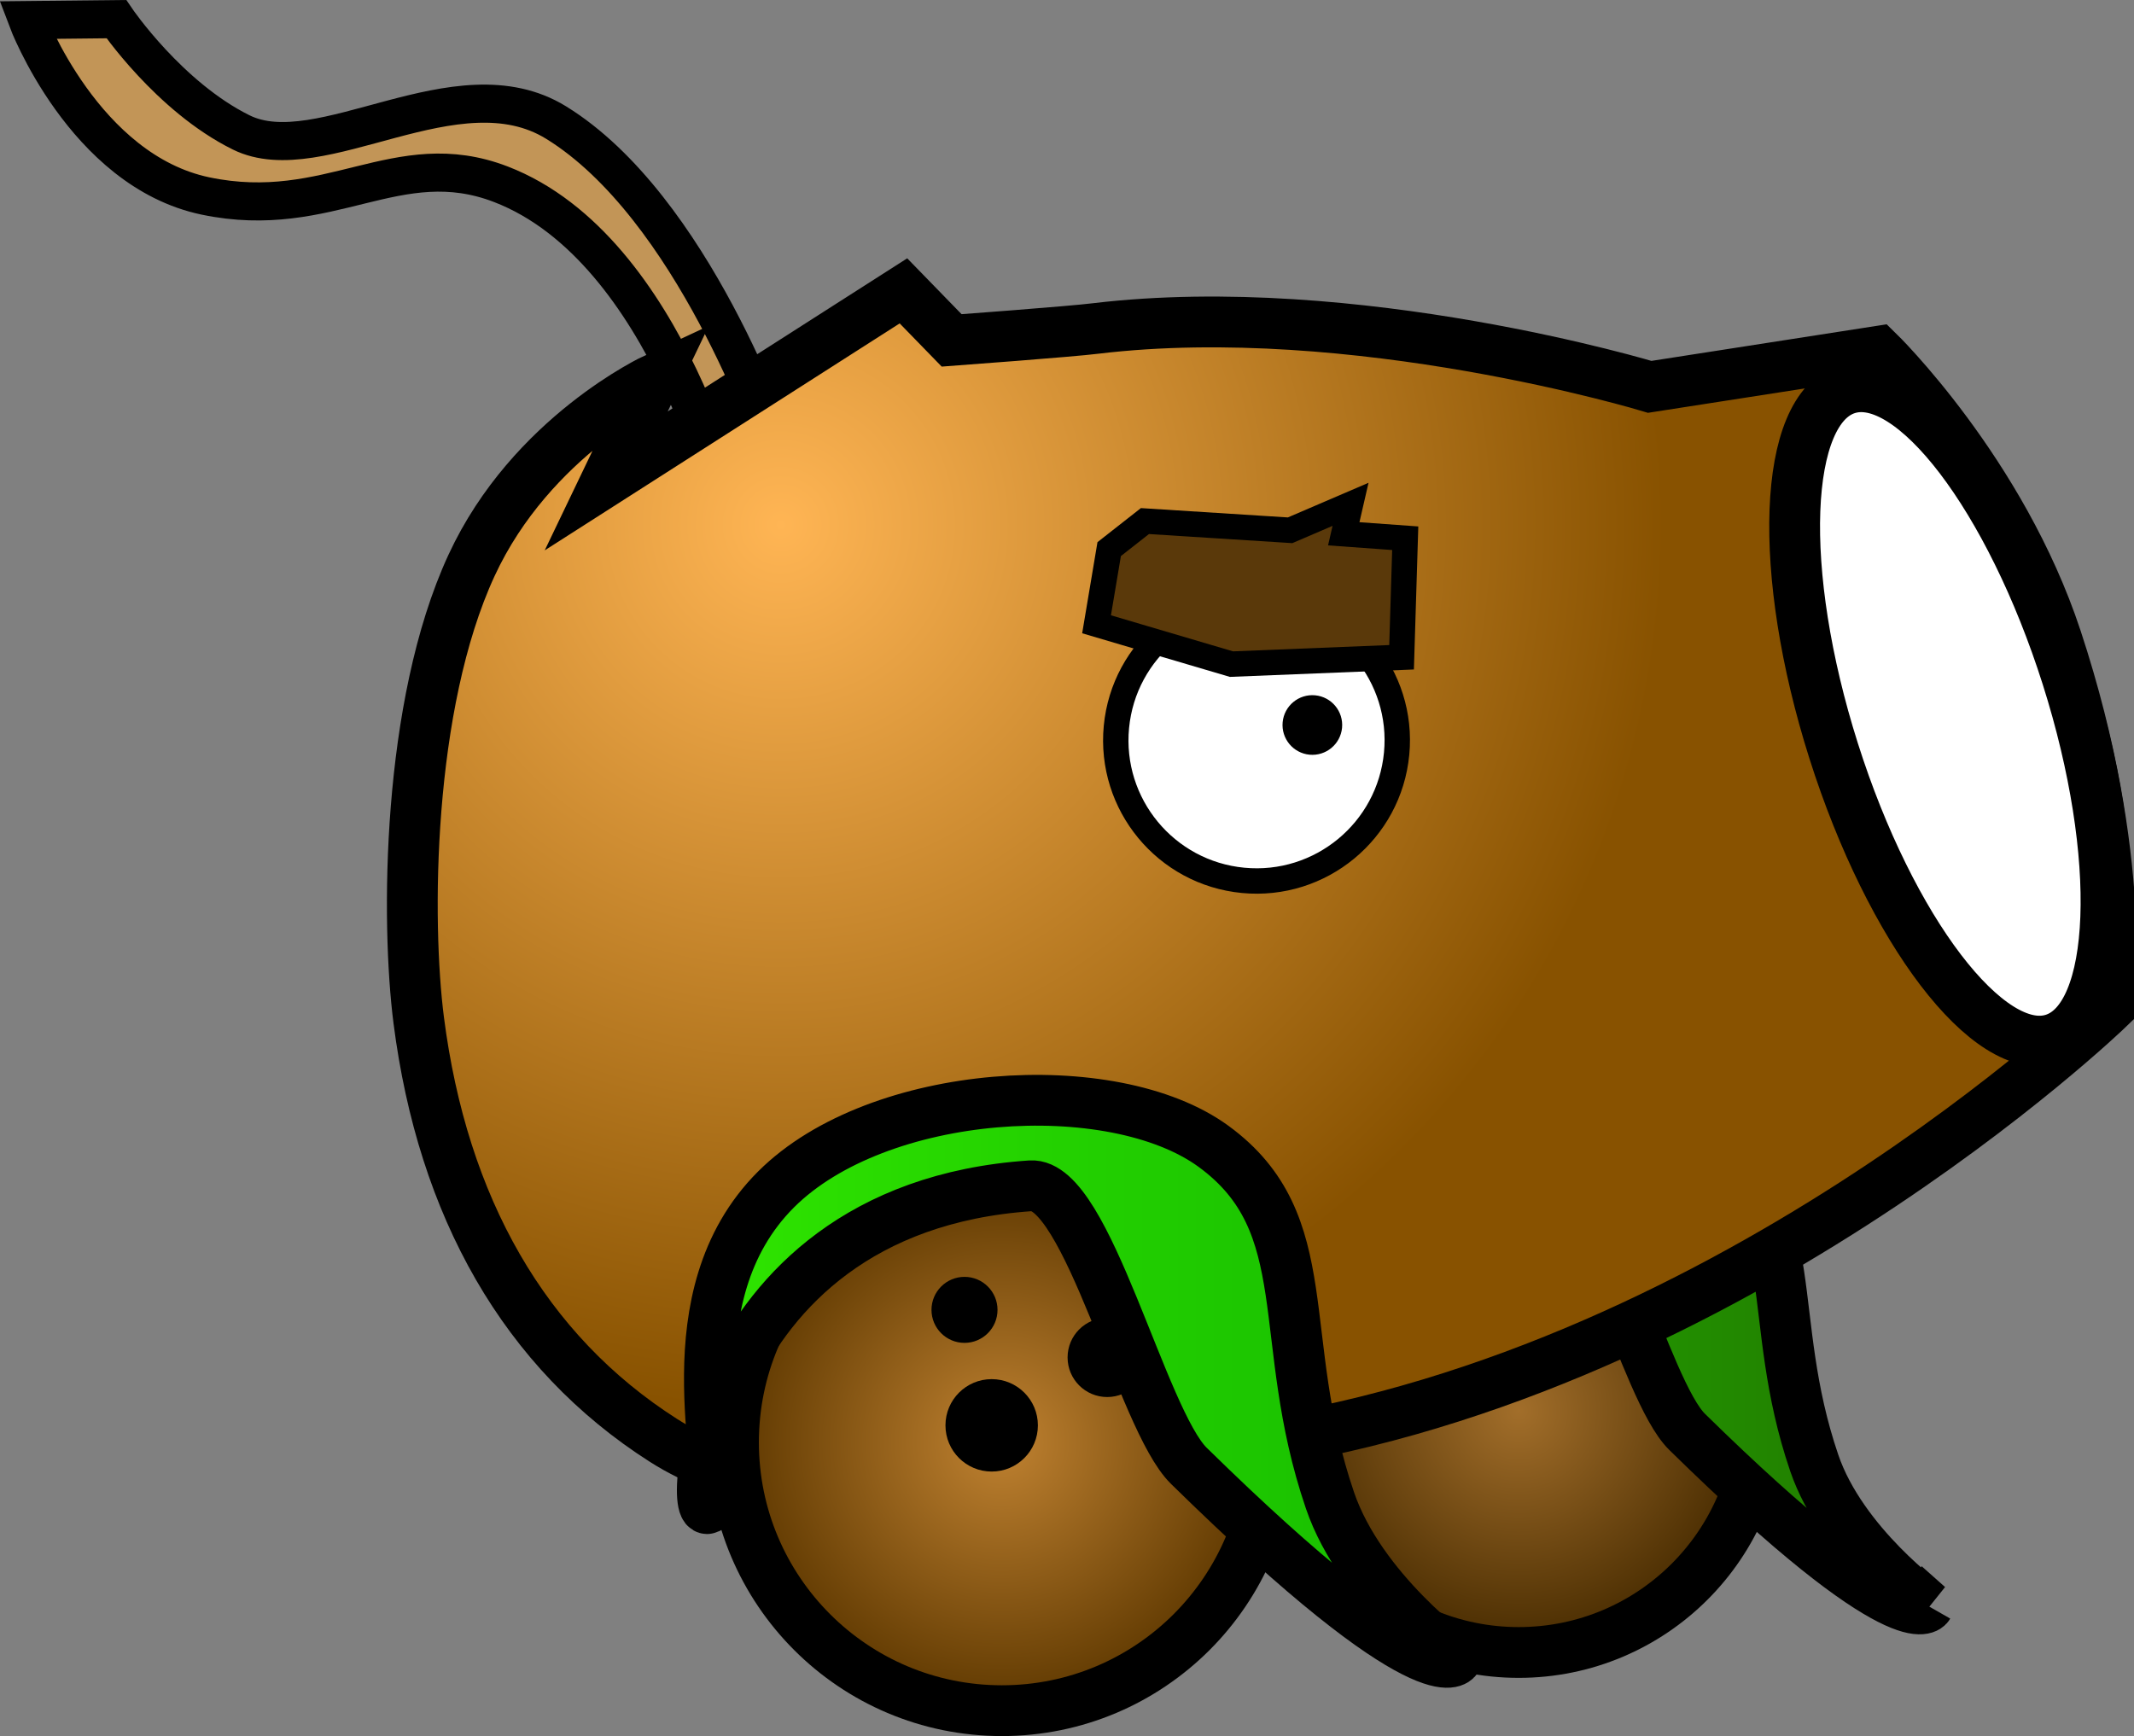 <svg version="1.1" xmlns="http://www.w3.org/2000/svg" xmlns:xlink="http://www.w3.org/1999/xlink" width="84.032" height="68.372" viewBox="0,0,84.032,68.372"><rect x="0" y="0" width="84.032" height="68.372" fill="#808080" stroke="none"/><defs><radialGradient cx="247.517" cy="195.983" r="9.521" gradientUnits="userSpaceOnUse" id="color-1"><stop offset="0" stop-color="#a26e2a"/><stop offset="1" stop-color="#472b00"/></radialGradient><linearGradient x1="236.89" y1="193.818" x2="263.643" y2="193.818" gradientUnits="userSpaceOnUse" id="color-2"><stop offset="0" stop-color="#24b400"/><stop offset="1" stop-color="#217700"/></linearGradient><radialGradient cx="218.463" cy="161.097" r="34.81" gradientUnits="userSpaceOnUse" id="color-3"><stop offset="0" stop-color="#ffb554"/><stop offset="1" stop-color="#885200"/></radialGradient><radialGradient cx="227.167" cy="197.228" r="10.568" gradientUnits="userSpaceOnUse" id="color-4"><stop offset="0" stop-color="#c08231"/><stop offset="1" stop-color="#5e3800"/></radialGradient><linearGradient x1="215.371" y1="194.825" x2="245.067" y2="194.825" gradientUnits="userSpaceOnUse" id="color-5"><stop offset="0" stop-color="#2fe500"/><stop offset="1" stop-color="#16bb00"/></linearGradient></defs><g transform="translate(-187.716,-140.425)"><g data-paper-data="{&quot;isPaintingLayer&quot;:true}" fill-rule="nonzero" stroke-linecap="butt" stroke-linejoin="miter" stroke-miterlimit="10" stroke-dasharray="" stroke-dashoffset="0" style="mix-blend-mode: normal"><path d="M216.505,160.974c0,0 -2.421,-10.731 -9.064,-13.292c-4.083,-1.574 -6.743,1.485 -11.634,0.461c-4.783,-1.001 -7.013,-6.927 -7.013,-6.927l3.503,-0.037c0,0 2.076,3.058 4.919,4.462c3.122,1.541 8.489,-2.797 12.398,-0.389c5.389,3.32 8.555,12.619 8.555,12.619z" fill="#c29557" stroke="#000000" stroke-width="1.5"/><path d="M237.997,195.983c0,-5.258 4.263,-9.521 9.521,-9.521c5.258,0 9.521,4.263 9.521,9.521c0,5.258 -4.263,9.521 -9.521,9.521c-5.258,0 -9.521,-4.263 -9.521,-9.521z" fill="url(#color-1)" stroke="#000000" stroke-width="2"/><path d="M263.643,203.673c0,0 -0.899,1.576 -9.493,-6.858c-1.674,-1.643 -3.606,-10.07 -5.613,-9.934c-12.135,0.819 -12.263,13.33 -11.27,11.213c0.51,-1.088 -1.588,-7.262 2.241,-11.084c3.62,-3.614 11.939,-4.138 15.517,-1.529c3.776,2.753 2.157,6.78 4.133,12.563c1.092,3.197 4.486,5.63 4.486,5.63z" data-paper-data="{&quot;origRot&quot;:0,&quot;index&quot;:null}" fill="url(#color-2)" stroke="#000000" stroke-width="2"/><path d="M270.757,180.126c0,0 -15.324,14.809 -34.601,17.288c-9.425,1.212 -17.062,3.086 -22.311,-0.261c-5.487,-3.498 -8.697,-9.207 -9.64,-16.543c-0.498,-3.871 -0.473,-12.397 2.078,-17.916c2.358,-5.1 7.239,-7.36 7.239,-7.36l-1.934,4.03l11.704,-7.484l1.898,1.951c0,0 4.763,-0.353 5.673,-0.47c10.22,-1.219 21.818,2.299 21.818,2.299l8.989,-1.398c0,0 4.849,4.719 7.026,11.315c2.86,8.669 2.061,14.548 2.061,14.548z" fill="url(#color-3)" stroke="#000000" stroke-width="2"/><path d="M231.678,169.052c0.291,-3.047 2.997,-5.281 6.044,-4.99c3.047,0.291 5.281,2.997 4.99,6.044c-0.291,3.047 -2.997,5.281 -6.044,4.99c-3.047,-0.291 -5.281,-2.997 -4.99,-6.044z" fill="#ffffff" stroke="#000000" stroke-width="1"/><path d="M216.599,197.228c0,-5.837 4.732,-10.568 10.568,-10.568c5.837,0 10.568,4.731 10.568,10.568c0,5.837 -4.731,10.568 -10.568,10.568c-5.837,0 -10.568,-4.732 -10.568,-10.568z" fill="url(#color-4)" stroke="#000000" stroke-width="2"/><path d="M224.396,192.011c0,-0.718 0.582,-1.3 1.3,-1.3c0.718,0 1.3,0.582 1.3,1.3c0,0.718 -0.582,1.3 -1.3,1.3c-0.718,0 -1.3,-0.582 -1.3,-1.3z" fill="#000000" stroke="none" stroke-width="0.5"/><path d="M229.755,193.884c0,-0.861 0.698,-1.56 1.56,-1.56c0.861,0 1.56,0.698 1.56,1.56c0,0.861 -0.698,1.56 -1.56,1.56c-0.861,0 -1.56,-0.698 -1.56,-1.56z" fill="#000000" stroke="none" stroke-width="0.5"/><path d="M224.946,196.559c0,-1.005 0.815,-1.82 1.82,-1.82c1.005,0 1.82,0.815 1.82,1.82c0,1.005 -0.815,1.82 -1.82,1.82c-1.005,0 -1.82,-0.815 -1.82,-1.82z" fill="#000000" stroke="none" stroke-width="0.5"/><path d="M245.067,205.764c0,0 -0.998,1.749 -10.538,-7.612c-1.858,-1.823 -4.003,-11.178 -6.23,-11.027c-13.469,0.909 -13.612,14.797 -12.51,12.446c0.566,-1.208 -1.763,-8.061 2.487,-12.304c4.019,-4.012 13.252,-4.594 17.224,-1.698c4.191,3.056 2.395,7.526 4.587,13.945c1.212,3.549 4.979,6.249 4.979,6.249z" data-paper-data="{&quot;origRot&quot;:0,&quot;index&quot;:null}" fill="url(#color-5)" stroke="#000000" stroke-width="2"/><path d="M259.921,169.999c-2.242,-7.07 -2.002,-13.454 0.535,-14.259c2.538,-0.805 6.412,4.274 8.654,11.345c2.242,7.07 2.002,13.454 -0.535,14.259c-2.538,0.805 -6.412,-4.274 -8.654,-11.345z" fill="#ffffff" stroke="#000000" stroke-width="2"/><path d="M238.224,168.866c0.062,-0.646 0.635,-1.119 1.281,-1.058c0.646,0.062 1.119,0.635 1.058,1.281c-0.062,0.646 -0.635,1.119 -1.281,1.058c-0.646,-0.062 -1.119,-0.635 -1.058,-1.281z" fill="#000000" stroke="none" stroke-width="0.5"/><path d="M230.896,165.011l0.497,-2.96l1.408,-1.105l5.716,0.363l2.38,-1.022l-0.267,1.16l2.421,0.175l-0.144,4.688l-6.7,0.27z" fill="#5a390a" stroke="#000000" stroke-width="1"/></g></g></svg>